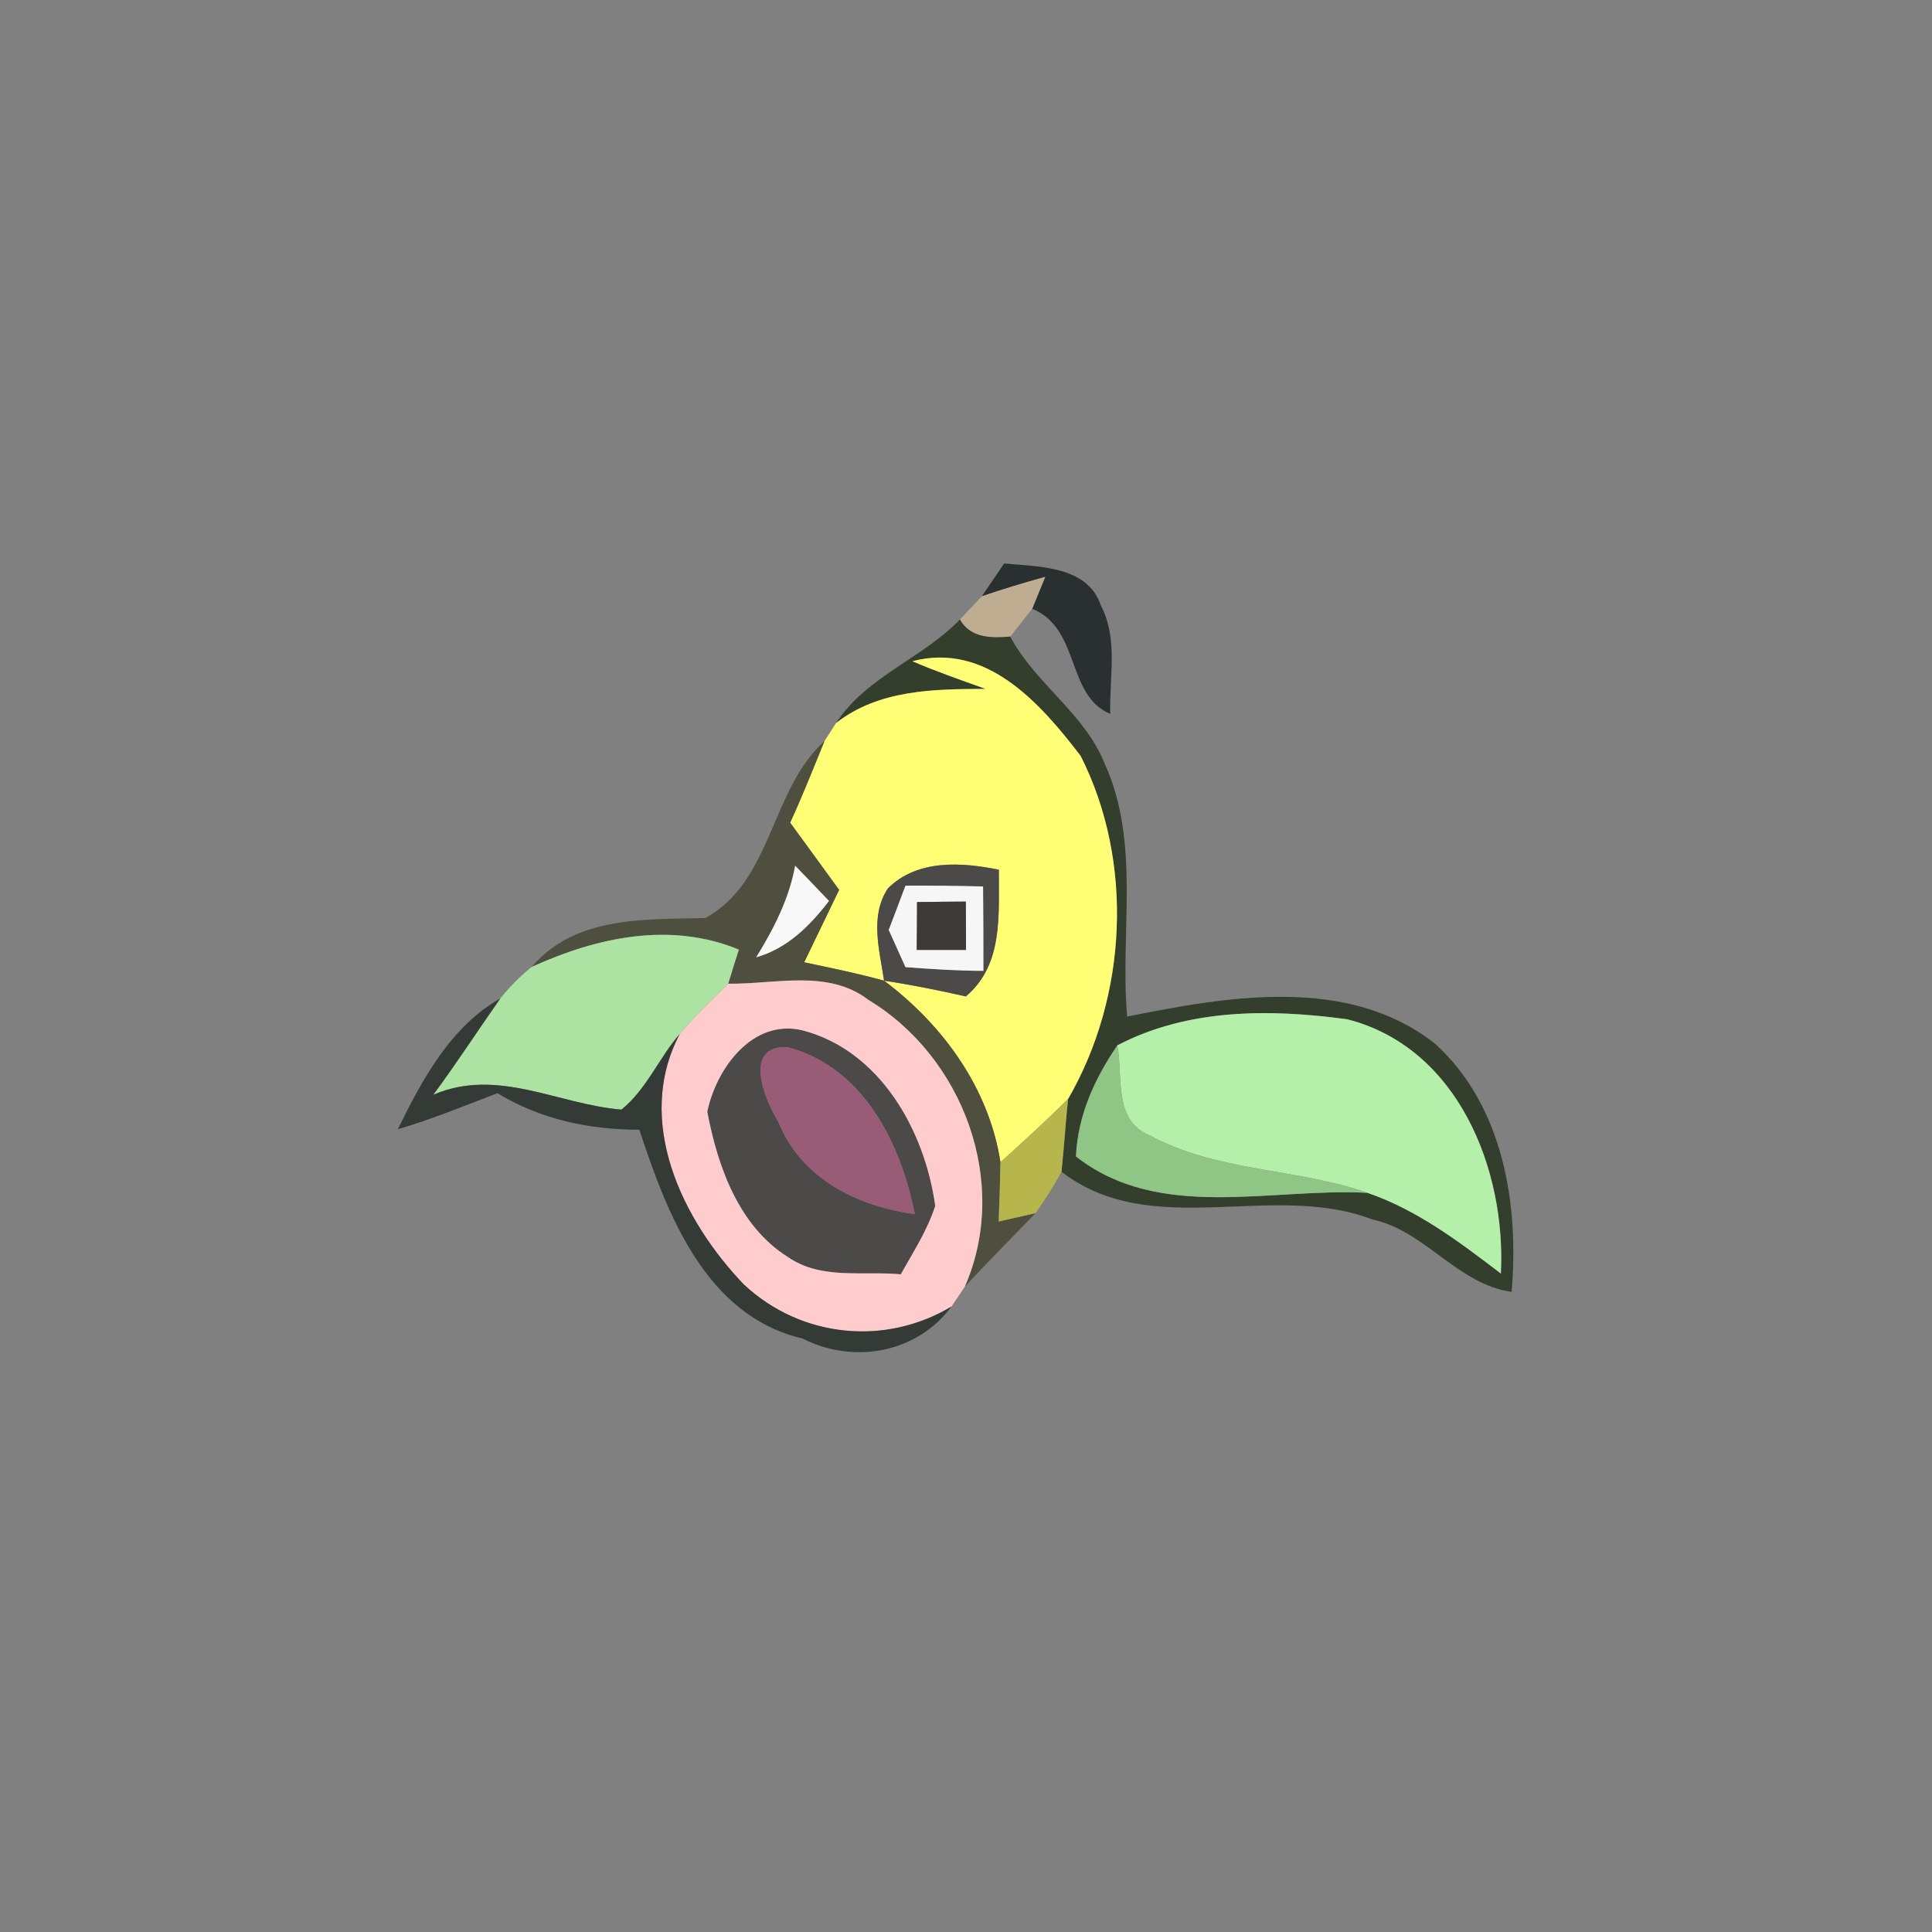 <?xml version="1.0" encoding="UTF-8" ?>
<!DOCTYPE svg PUBLIC "-//W3C//DTD SVG 1.1//EN" "http://www.w3.org/Graphics/SVG/1.1/DTD/svg11.dtd">
<svg width="120pt" height="120pt" viewBox="0 0 120 120" version="1.1" xmlns="http://www.w3.org/2000/svg">
<rect x="0" y="0" width="120" height="120" fill="#808080" stroke="none"/>
<g id="#2a302fff">
<path fill="#2a302f" opacity="1.00" d=" M 62.37 35.00 C 64.52 35.20 67.57 35.14 68.38 37.62 C 69.47 39.68 68.89 42.11 68.96 44.34 C 66.20 43.19 67.13 39.05 64.11 37.81 C 64.31 37.31 64.72 36.32 64.92 35.83 C 63.60 36.20 62.28 36.59 60.98 37.04 C 61.33 36.53 62.02 35.51 62.37 35.00 Z" />
</g>
<g id="#bfad92ff">
<path fill="#bfad92" opacity="1.00" d=" M 60.98 37.04 C 62.28 36.59 63.60 36.20 64.92 35.83 C 64.72 36.32 64.31 37.31 64.11 37.81 C 63.77 38.24 63.09 39.11 62.75 39.54 C 61.57 39.64 60.29 39.65 59.62 38.48 C 59.96 38.12 60.64 37.40 60.98 37.04 Z" />
</g>
<g id="#313d2af8">
<path fill="#313d2a" opacity="0.97" d=" M 51.93 44.91 C 53.81 42.02 57.28 40.91 59.62 38.48 C 60.29 39.65 61.57 39.64 62.75 39.54 C 64.30 42.46 67.34 44.29 68.59 47.38 C 70.87 52.34 69.55 57.90 70.01 63.14 C 76.27 61.89 83.73 60.56 89.15 64.84 C 93.37 68.69 94.36 74.79 93.89 80.24 C 90.50 79.76 88.54 76.45 85.23 75.74 C 79.00 73.35 71.55 77.11 65.93 72.78 C 66.09 71.27 66.18 69.76 66.34 68.26 C 70.02 61.90 70.45 53.53 67.12 46.95 C 64.63 43.70 61.27 39.86 56.67 41.07 C 58.16 41.71 59.69 42.24 61.22 42.79 C 58.00 42.80 54.59 42.83 51.93 44.91 M 69.40 64.93 C 67.99 67.00 66.94 69.29 66.83 71.83 C 72.01 75.89 78.91 73.76 84.94 74.09 C 88.03 75.15 90.65 77.14 93.22 79.10 C 93.55 72.61 90.54 65.06 83.68 63.31 C 78.90 62.66 73.79 62.63 69.40 64.93 Z" />
</g>
<g id="#fffe74ff">
<path fill="#fffe74" opacity="1.00" d=" M 56.67 41.07 C 61.27 39.86 64.63 43.70 67.12 46.95 C 70.45 53.53 70.02 61.90 66.34 68.26 C 64.98 69.61 63.56 70.90 62.14 72.19 C 61.43 67.59 58.57 63.66 54.91 60.91 C 56.62 61.17 58.31 61.51 59.99 61.89 C 62.34 59.91 62.02 56.79 62.04 54.02 C 59.73 53.55 56.98 53.36 55.15 55.18 C 54.00 56.92 54.64 59.02 54.91 60.91 C 53.27 60.46 51.61 60.12 49.95 59.77 C 50.67 58.27 51.40 56.77 52.12 55.27 C 51.11 53.88 50.09 52.49 49.08 51.10 C 49.84 49.43 50.52 47.73 51.21 46.03 C 51.39 45.75 51.75 45.19 51.93 44.91 C 54.59 42.83 58.00 42.80 61.22 42.79 C 59.69 42.24 58.16 41.71 56.67 41.07 Z" />
</g>
<g id="#4c4d3df4">
<path fill="#4c4d3d" opacity="0.96" d=" M 43.81 57.02 C 47.98 54.75 47.85 49.05 51.21 46.03 C 50.52 47.73 49.84 49.43 49.08 51.10 C 50.09 52.49 51.11 53.88 52.12 55.27 C 51.40 56.77 50.67 58.27 49.95 59.77 C 51.61 60.12 53.27 60.46 54.91 60.91 C 58.57 63.66 61.43 67.59 62.14 72.19 C 62.12 73.42 62.08 74.64 62.03 75.87 C 62.60 75.74 63.75 75.48 64.32 75.35 C 62.85 76.88 61.35 78.37 59.92 79.93 C 62.75 73.49 59.84 65.66 53.93 62.10 C 51.44 60.18 48.11 61.14 45.23 61.10 C 45.39 60.57 45.72 59.51 45.89 58.98 C 41.62 57.22 37.06 58.22 33.02 60.06 C 35.74 56.88 40.01 57.12 43.81 57.02 M 49.39 53.77 C 49.01 55.84 48.06 57.69 46.97 59.46 C 48.90 58.91 50.30 57.51 51.49 55.96 C 50.79 55.23 50.09 54.49 49.39 53.77 Z" />
</g>
<g id="#4c4949ff">
<path fill="#4c4949" opacity="1.00" d=" M 55.15 55.18 C 56.98 53.36 59.73 53.55 62.04 54.02 C 62.02 56.79 62.34 59.91 59.99 61.89 C 58.31 61.51 56.62 61.17 54.91 60.91 C 54.64 59.02 54.00 56.92 55.15 55.18 M 56.24 55.01 C 55.90 55.93 55.55 56.84 55.20 57.76 C 55.46 58.34 55.98 59.49 56.24 60.07 C 57.85 60.19 59.47 60.30 61.08 60.30 C 61.08 58.55 61.08 56.81 61.06 55.06 C 59.45 55.02 57.85 55.00 56.24 55.01 Z" />
<path fill="#4c4949" opacity="1.00" d=" M 43.93 69.05 C 44.49 66.36 46.75 63.24 49.86 64.00 C 54.69 65.27 57.45 70.25 58.09 74.90 C 57.60 76.42 56.72 77.77 55.95 79.15 C 53.61 78.93 50.98 79.51 48.93 78.07 C 45.87 76.15 44.57 72.43 43.93 69.05 M 48.34 69.67 C 49.74 73.19 53.25 74.93 56.82 75.41 C 55.95 70.99 53.62 66.29 48.92 65.04 C 46.11 64.91 47.48 68.29 48.34 69.67 Z" />
</g>
<g id="#f8f8f8ff">
<path fill="#f8f8f8" opacity="1.00" d=" M 49.39 53.77 C 50.09 54.49 50.79 55.23 51.49 55.96 C 50.30 57.51 48.90 58.91 46.97 59.46 C 48.06 57.69 49.01 55.84 49.39 53.77 Z" />
</g>
<g id="#f6f6f6ff">
<path fill="#f6f6f6" opacity="1.00" d=" M 56.24 55.01 C 57.85 55.00 59.45 55.02 61.06 55.06 C 61.08 56.81 61.08 58.55 61.08 60.30 C 59.47 60.30 57.85 60.19 56.24 60.07 C 55.98 59.49 55.46 58.34 55.20 57.76 C 55.55 56.84 55.90 55.93 56.24 55.01 M 56.96 56.03 C 56.96 56.77 56.95 58.25 56.94 59.00 C 57.71 59.00 59.24 59.00 60.00 59.00 C 60.00 58.25 59.99 56.75 59.99 56.00 C 59.23 56.00 57.72 56.02 56.96 56.03 Z" />
</g>
<g id="#3e3a39ff">
<path fill="#3e3a39" opacity="1.00" d=" M 56.96 56.03 C 57.72 56.02 59.23 56.00 59.99 56.00 C 59.99 56.75 60.00 58.25 60.00 59.00 C 59.24 59.00 57.71 59.00 56.94 59.00 C 56.95 58.25 56.96 56.77 56.96 56.03 Z" />
</g>
<g id="#ace3a2ff">
<path fill="#ace3a2" opacity="1.00" d=" M 33.02 60.06 C 37.06 58.22 41.62 57.22 45.89 58.98 C 45.72 59.51 45.39 60.57 45.23 61.10 C 44.21 62.12 43.15 63.11 42.22 64.22 C 40.93 65.71 40.15 67.67 38.60 68.92 C 34.67 68.60 30.88 66.28 26.91 68.00 C 28.36 66.04 29.68 64.00 31.08 62.01 C 31.66 61.29 32.30 60.64 33.02 60.06 Z" />
</g>
<g id="#feccccff">
<path fill="#fecccc" opacity="1.00" d=" M 45.23 61.10 C 48.11 61.14 51.44 60.18 53.93 62.10 C 59.84 65.66 62.75 73.49 59.92 79.93 C 59.72 80.23 59.31 80.84 59.10 81.15 C 54.97 83.63 49.75 83.09 46.21 79.79 C 42.37 75.79 39.37 69.63 42.22 64.22 C 43.15 63.11 44.21 62.12 45.23 61.10 M 43.93 69.05 C 44.57 72.43 45.87 76.15 48.93 78.07 C 50.98 79.51 53.61 78.93 55.95 79.15 C 56.72 77.77 57.60 76.42 58.09 74.90 C 57.45 70.25 54.69 65.27 49.86 64.00 C 46.75 63.24 44.49 66.36 43.93 69.05 Z" />
</g>
<g id="#2f3631ed">
<path fill="#2f3631" opacity="0.93" d=" M 24.71 70.14 C 26.22 67.06 27.99 63.76 31.08 62.01 C 29.68 64.00 28.36 66.04 26.91 68.00 C 30.88 66.28 34.67 68.60 38.60 68.92 C 40.15 67.67 40.93 65.71 42.22 64.22 C 39.37 69.63 42.37 75.79 46.21 79.79 C 49.75 83.09 54.97 83.63 59.10 81.15 C 56.95 84.05 53.02 84.75 49.85 83.14 C 43.82 81.72 41.44 75.41 39.71 70.17 C 36.62 70.17 33.57 69.53 30.90 67.90 C 28.85 68.68 26.82 69.52 24.71 70.14 Z" />
</g>
<g id="#b5f0abff">
<path fill="#b5f0ab" opacity="1.00" d=" M 69.40 64.93 C 73.79 62.63 78.90 62.66 83.68 63.31 C 90.54 65.06 93.55 72.61 93.22 79.10 C 90.65 77.14 88.03 75.15 84.94 74.09 C 80.52 72.55 75.56 72.79 71.39 70.51 C 69.13 69.58 69.76 66.85 69.40 64.93 Z" />
</g>
<g id="#985c77ff">
<path fill="#985c77" opacity="1.00" d=" M 48.34 69.67 C 47.48 68.29 46.11 64.91 48.92 65.04 C 53.62 66.29 55.95 70.99 56.82 75.41 C 53.25 74.93 49.74 73.19 48.34 69.67 Z" />
</g>
<g id="#8fc585ff">
<path fill="#8fc585" opacity="1.00" d=" M 66.83 71.83 C 66.94 69.29 67.99 67.00 69.40 64.93 C 69.76 66.85 69.13 69.58 71.39 70.51 C 75.56 72.79 80.52 72.55 84.94 74.09 C 78.91 73.76 72.01 75.89 66.83 71.83 Z" />
</g>
<g id="#b6b64dff">
<path fill="#b6b64d" opacity="1.00" d=" M 62.14 72.19 C 63.56 70.90 64.98 69.61 66.34 68.26 C 66.18 69.76 66.09 71.27 65.93 72.78 C 65.45 73.67 64.91 74.52 64.32 75.35 C 63.75 75.48 62.60 75.74 62.03 75.87 C 62.08 74.64 62.12 73.42 62.14 72.19 Z" />
</g>
</svg>
